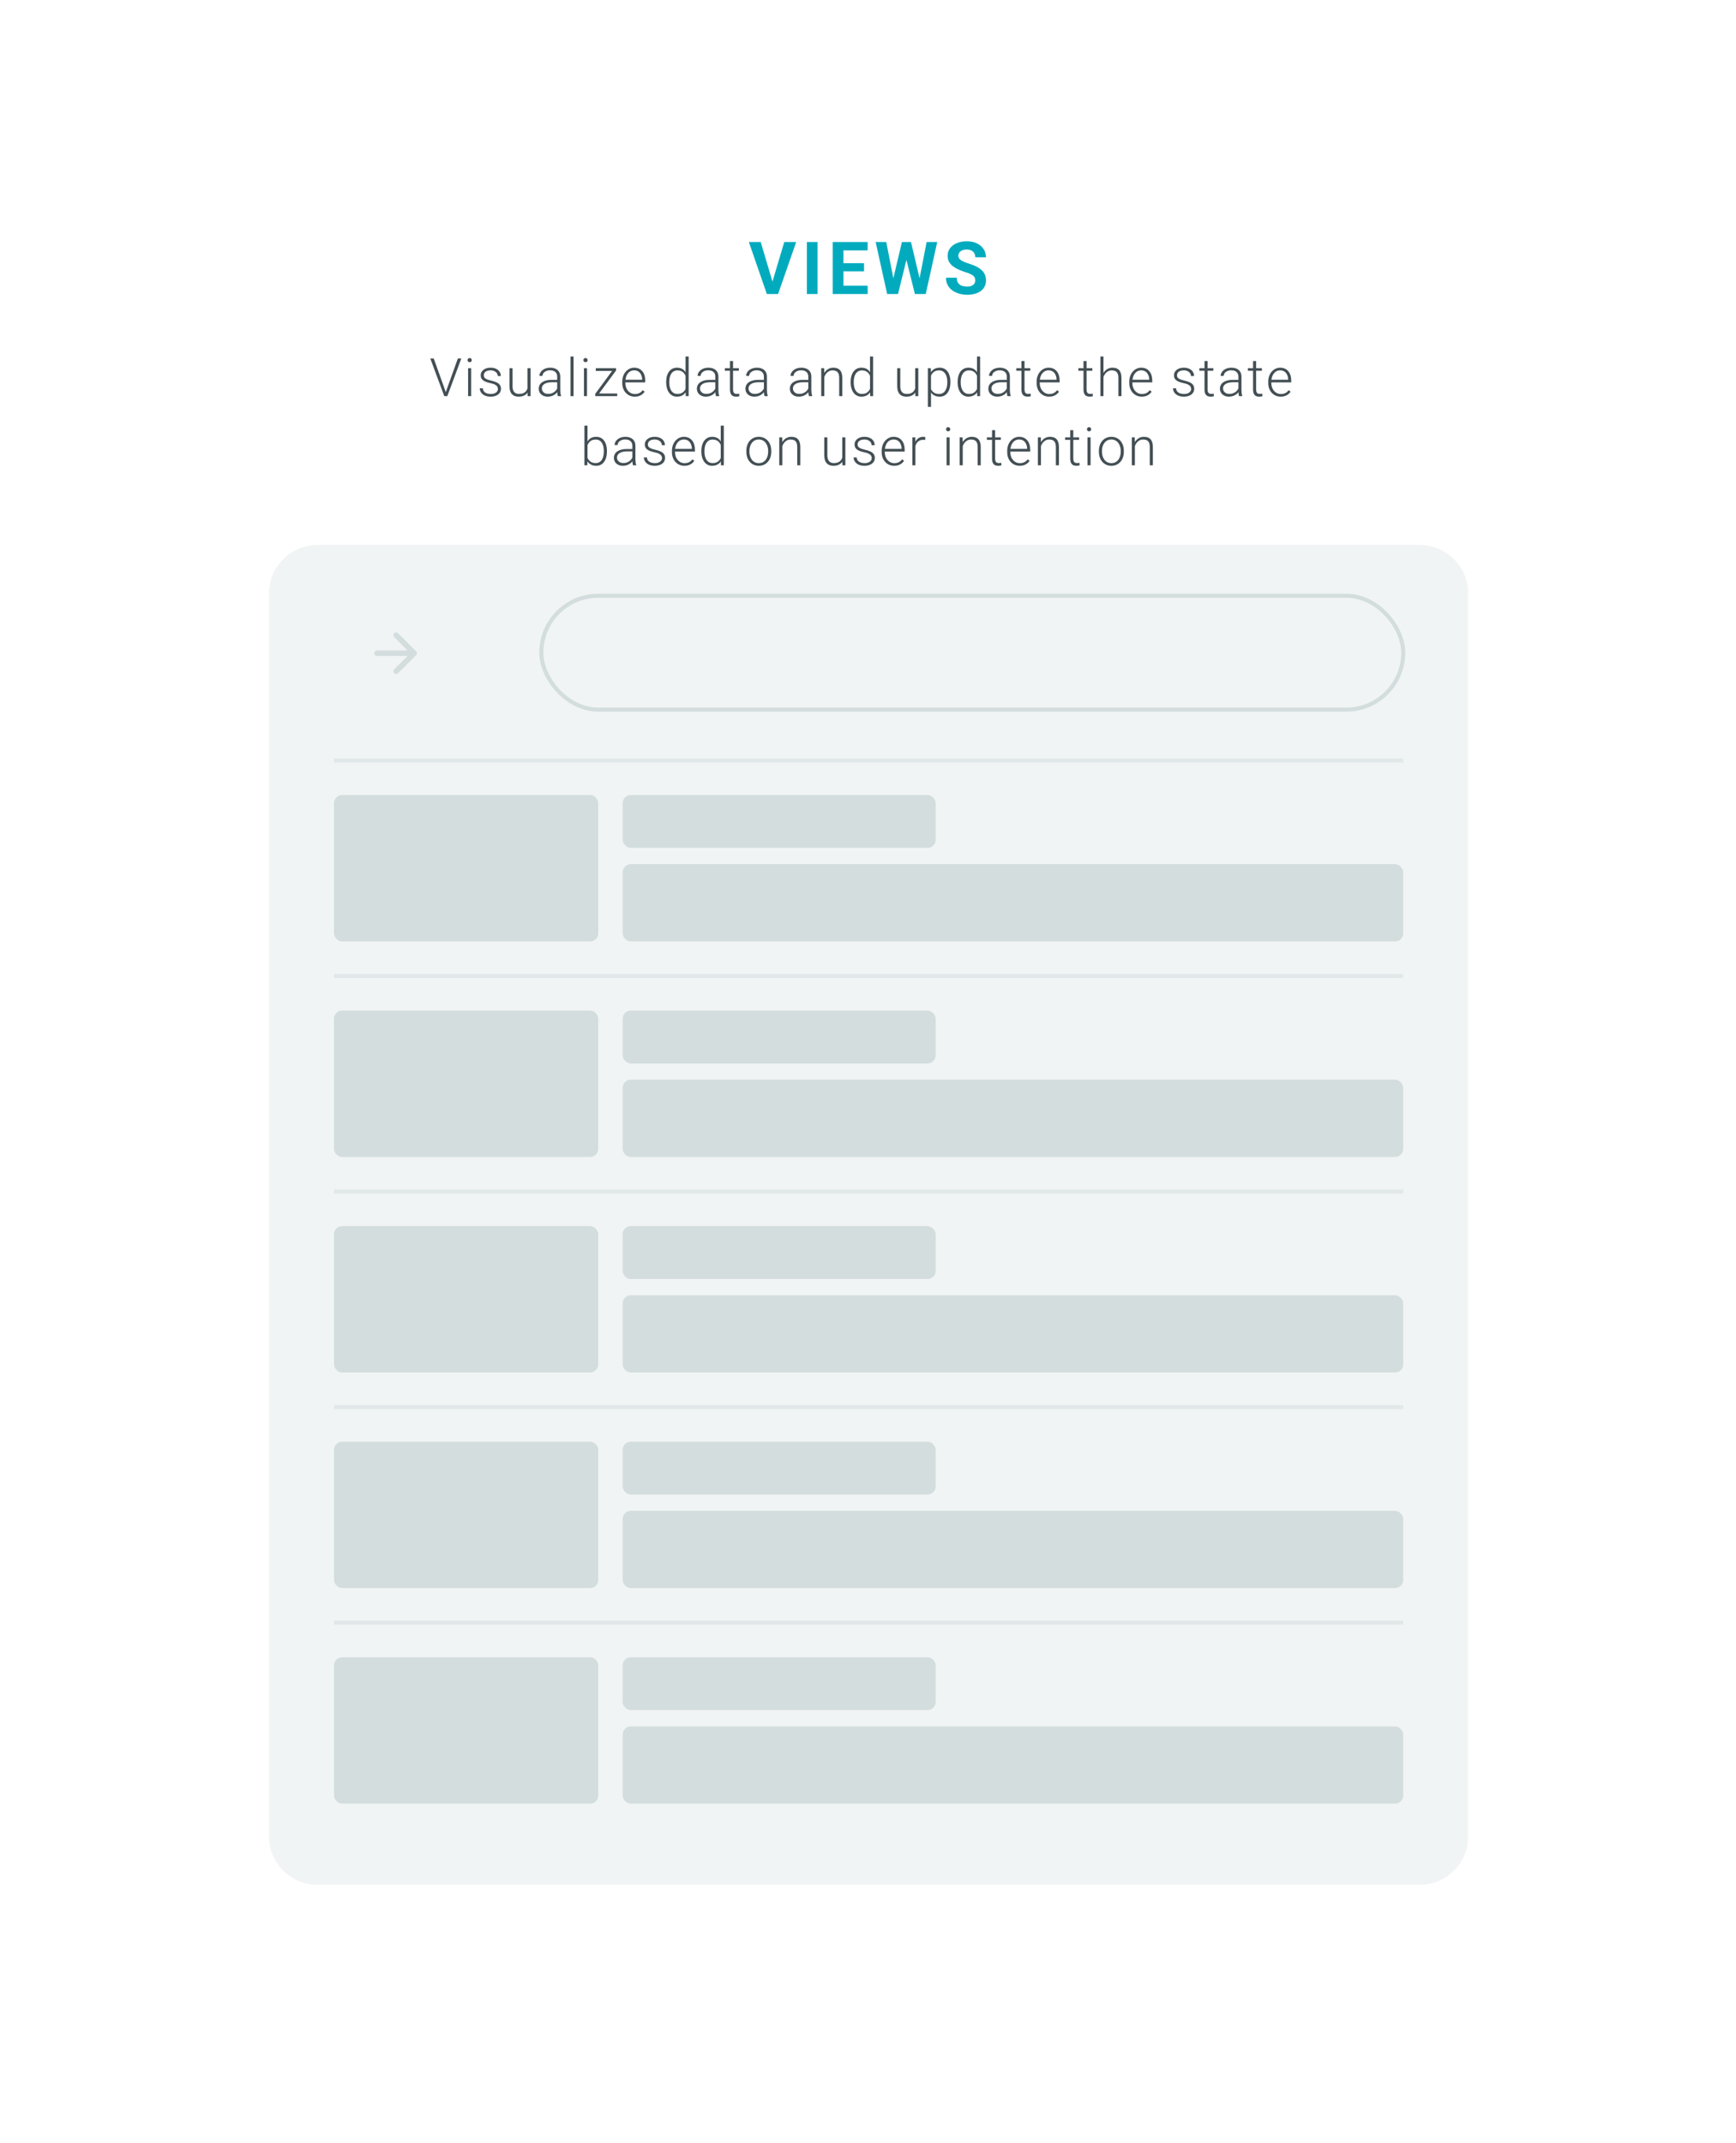 <svg width="427" height="527" viewBox="0 0 427 527" fill="none" xmlns="http://www.w3.org/2000/svg">
<g filter="url(#filter0_d_1_44)">
<rect x="40.782" y="36.94" width="345.738" height="445.243" rx="9" fill="white"/>
</g>
<path d="M189.888 69.627L192.903 59.502H195.838L191.382 72.299H189.449L189.888 69.627ZM187.111 59.502L190.117 69.627L190.574 72.299H188.623L184.193 59.502H187.111ZM201.097 59.502V72.299H198.469V59.502H201.097ZM213.414 70.242V72.299H206.603V70.242H213.414ZM207.464 59.502V72.299H204.827V59.502H207.464ZM212.526 64.714V66.718H206.603V64.714H212.526ZM213.405 59.502V61.567H206.603V59.502H213.405ZM219.297 70.269L221.846 59.502H223.27L223.595 61.295L220.879 72.299H219.35L219.297 70.269ZM217.988 59.502L220.097 70.269L219.921 72.299H218.216L215.377 59.502H217.988ZM225.836 70.225L227.919 59.502H230.53L227.699 72.299H225.994L225.836 70.225ZM224.07 59.502L226.636 70.312L226.566 72.299H225.036L222.303 61.286L222.655 59.502H224.07ZM239.884 68.95C239.884 68.722 239.849 68.517 239.779 68.335C239.714 68.147 239.591 67.978 239.41 67.825C239.228 67.667 238.973 67.512 238.645 67.359C238.317 67.207 237.892 67.049 237.371 66.885C236.791 66.697 236.24 66.486 235.718 66.252C235.203 66.018 234.746 65.745 234.347 65.435C233.955 65.118 233.644 64.752 233.416 64.336C233.193 63.92 233.082 63.437 233.082 62.886C233.082 62.352 233.199 61.869 233.433 61.435C233.667 60.996 233.996 60.621 234.417 60.31C234.839 59.994 235.337 59.751 235.912 59.581C236.492 59.411 237.127 59.326 237.819 59.326C238.762 59.326 239.585 59.496 240.289 59.836C240.992 60.176 241.537 60.642 241.923 61.233C242.316 61.825 242.512 62.502 242.512 63.264H239.893C239.893 62.889 239.814 62.56 239.656 62.279C239.503 61.992 239.269 61.767 238.953 61.602C238.642 61.438 238.249 61.356 237.775 61.356C237.318 61.356 236.937 61.427 236.632 61.567C236.328 61.702 236.099 61.887 235.947 62.121C235.794 62.35 235.718 62.607 235.718 62.895C235.718 63.111 235.771 63.308 235.876 63.483C235.988 63.659 236.152 63.823 236.369 63.976C236.585 64.128 236.852 64.272 237.168 64.406C237.485 64.541 237.851 64.673 238.267 64.802C238.964 65.013 239.577 65.25 240.104 65.514C240.637 65.777 241.083 66.073 241.44 66.401C241.797 66.73 242.067 67.102 242.249 67.518C242.43 67.934 242.521 68.405 242.521 68.933C242.521 69.489 242.413 69.987 242.196 70.427C241.979 70.866 241.666 71.238 241.255 71.543C240.845 71.848 240.356 72.079 239.788 72.237C239.219 72.395 238.583 72.475 237.88 72.475C237.248 72.475 236.624 72.393 236.008 72.228C235.393 72.059 234.833 71.804 234.33 71.464C233.832 71.124 233.433 70.69 233.134 70.163C232.835 69.636 232.686 69.012 232.686 68.291H235.332C235.332 68.689 235.393 69.026 235.516 69.302C235.639 69.577 235.812 69.8 236.035 69.97C236.263 70.14 236.533 70.263 236.843 70.339C237.16 70.415 237.505 70.453 237.88 70.453C238.337 70.453 238.712 70.389 239.005 70.26C239.304 70.131 239.524 69.952 239.665 69.724C239.811 69.495 239.884 69.237 239.884 68.95Z" fill="#01ABBD"/>
<path d="M109.701 96.251L112.614 88.158H113.465L110.025 97.4H109.396L109.701 96.251ZM106.692 88.158L109.593 96.251L109.91 97.4H109.276L105.842 88.158H106.692ZM115.893 90.532V97.4H115.137V90.532H115.893ZM115.004 88.545C115.004 88.401 115.048 88.281 115.137 88.184C115.23 88.082 115.357 88.031 115.518 88.031C115.679 88.031 115.806 88.082 115.899 88.184C115.996 88.281 116.045 88.401 116.045 88.545C116.045 88.685 115.996 88.806 115.899 88.907C115.806 89.005 115.679 89.053 115.518 89.053C115.357 89.053 115.23 89.005 115.137 88.907C115.048 88.806 115.004 88.685 115.004 88.545ZM122.472 95.648C122.472 95.462 122.425 95.278 122.332 95.096C122.239 94.914 122.059 94.747 121.792 94.595C121.53 94.442 121.143 94.313 120.631 94.207C120.25 94.123 119.909 94.028 119.609 93.922C119.313 93.816 119.063 93.689 118.86 93.541C118.657 93.393 118.502 93.215 118.396 93.008C118.291 92.8 118.238 92.555 118.238 92.272C118.238 92.018 118.293 91.778 118.403 91.554C118.517 91.326 118.678 91.127 118.885 90.957C119.097 90.784 119.351 90.649 119.647 90.551C119.947 90.454 120.284 90.405 120.656 90.405C121.185 90.405 121.638 90.496 122.015 90.678C122.395 90.856 122.685 91.099 122.884 91.408C123.087 91.717 123.189 92.066 123.189 92.456H122.434C122.434 92.219 122.364 91.994 122.224 91.783C122.089 91.571 121.888 91.398 121.621 91.262C121.359 91.127 121.037 91.059 120.656 91.059C120.263 91.059 119.943 91.118 119.698 91.237C119.452 91.355 119.272 91.505 119.158 91.688C119.048 91.87 118.993 92.058 118.993 92.252C118.993 92.405 119.016 92.544 119.063 92.671C119.114 92.794 119.203 92.908 119.33 93.014C119.461 93.12 119.647 93.219 119.888 93.312C120.129 93.406 120.442 93.497 120.828 93.585C121.382 93.708 121.835 93.858 122.186 94.036C122.541 94.21 122.804 94.425 122.973 94.684C123.142 94.938 123.227 95.246 123.227 95.61C123.227 95.894 123.168 96.154 123.049 96.391C122.931 96.624 122.759 96.825 122.535 96.994C122.315 97.163 122.048 97.295 121.735 97.388C121.426 97.481 121.079 97.527 120.694 97.527C120.115 97.527 119.624 97.432 119.222 97.242C118.824 97.047 118.521 96.793 118.314 96.48C118.111 96.163 118.009 95.826 118.009 95.471H118.765C118.79 95.826 118.902 96.108 119.101 96.315C119.3 96.518 119.543 96.662 119.831 96.747C120.123 96.831 120.411 96.874 120.694 96.874C121.084 96.874 121.409 96.816 121.672 96.702C121.934 96.588 122.133 96.438 122.268 96.251C122.404 96.065 122.472 95.864 122.472 95.648ZM129.736 95.814V90.532H130.498V97.4H129.768L129.736 95.814ZM129.876 94.544L130.269 94.531C130.269 94.963 130.219 95.361 130.117 95.725C130.015 96.088 129.857 96.406 129.641 96.677C129.425 96.948 129.146 97.157 128.803 97.305C128.46 97.453 128.048 97.527 127.565 97.527C127.231 97.527 126.924 97.481 126.645 97.388C126.37 97.29 126.133 97.138 125.934 96.931C125.735 96.723 125.581 96.455 125.47 96.124C125.365 95.794 125.312 95.394 125.312 94.925V90.532H126.067V94.938C126.067 95.306 126.107 95.612 126.188 95.858C126.272 96.103 126.387 96.3 126.531 96.448C126.679 96.596 126.848 96.702 127.038 96.766C127.229 96.829 127.434 96.861 127.654 96.861C128.213 96.861 128.653 96.753 128.974 96.537C129.3 96.321 129.531 96.038 129.666 95.686C129.806 95.331 129.876 94.95 129.876 94.544ZM137.051 96.169V92.627C137.051 92.301 136.984 92.02 136.848 91.783C136.713 91.546 136.514 91.364 136.252 91.237C135.989 91.11 135.666 91.046 135.28 91.046C134.925 91.046 134.608 91.11 134.328 91.237C134.053 91.359 133.835 91.527 133.674 91.738C133.518 91.946 133.44 92.176 133.44 92.43L132.678 92.424C132.678 92.166 132.741 91.916 132.868 91.675C132.995 91.434 133.175 91.218 133.408 91.027C133.641 90.837 133.918 90.687 134.239 90.577C134.565 90.462 134.923 90.405 135.312 90.405C135.803 90.405 136.235 90.488 136.607 90.653C136.984 90.818 137.278 91.065 137.489 91.395C137.701 91.726 137.807 92.14 137.807 92.64V95.96C137.807 96.197 137.824 96.442 137.858 96.696C137.896 96.95 137.949 97.159 138.016 97.324V97.4H137.21C137.159 97.248 137.119 97.058 137.089 96.829C137.064 96.596 137.051 96.376 137.051 96.169ZM137.229 93.401L137.242 93.985H135.75C135.361 93.985 135.012 94.021 134.703 94.093C134.398 94.161 134.14 94.263 133.928 94.398C133.717 94.529 133.554 94.688 133.44 94.874C133.33 95.06 133.275 95.272 133.275 95.509C133.275 95.754 133.336 95.978 133.459 96.182C133.586 96.385 133.763 96.548 133.992 96.67C134.225 96.789 134.5 96.848 134.817 96.848C135.24 96.848 135.613 96.77 135.934 96.613C136.26 96.457 136.529 96.251 136.74 95.998C136.952 95.744 137.094 95.466 137.166 95.166L137.496 95.604C137.441 95.816 137.339 96.034 137.191 96.258C137.047 96.478 136.859 96.685 136.626 96.88C136.393 97.07 136.118 97.227 135.801 97.35C135.488 97.468 135.132 97.527 134.735 97.527C134.286 97.527 133.895 97.443 133.56 97.273C133.23 97.104 132.972 96.874 132.786 96.582C132.604 96.285 132.513 95.951 132.513 95.579C132.513 95.24 132.585 94.938 132.729 94.671C132.873 94.4 133.08 94.171 133.351 93.985C133.626 93.795 133.956 93.651 134.341 93.554C134.73 93.452 135.166 93.401 135.649 93.401H137.229ZM141.079 87.65V97.4H140.323V87.65H141.079ZM144.389 90.532V97.4H143.633V90.532H144.389ZM143.5 88.545C143.5 88.401 143.544 88.281 143.633 88.184C143.726 88.082 143.853 88.031 144.014 88.031C144.175 88.031 144.302 88.082 144.395 88.184C144.492 88.281 144.541 88.401 144.541 88.545C144.541 88.685 144.492 88.806 144.395 88.907C144.302 89.005 144.175 89.053 144.014 89.053C143.853 89.053 143.726 89.005 143.633 88.907C143.544 88.806 143.5 88.685 143.5 88.545ZM151.812 96.747V97.4H146.689V96.747H151.812ZM151.532 91.097L146.88 97.4H146.416V96.829L151.056 90.532H151.532V91.097ZM151.196 90.532V91.192H146.543V90.532H151.196ZM156.131 97.527C155.682 97.527 155.27 97.445 154.893 97.28C154.521 97.115 154.195 96.882 153.916 96.582C153.641 96.281 153.427 95.926 153.274 95.515C153.126 95.1 153.052 94.648 153.052 94.157V93.884C153.052 93.355 153.131 92.877 153.287 92.449C153.444 92.022 153.66 91.656 153.935 91.351C154.21 91.046 154.523 90.814 154.874 90.653C155.23 90.488 155.602 90.405 155.991 90.405C156.427 90.405 156.814 90.484 157.153 90.64C157.491 90.793 157.775 91.01 158.003 91.294C158.236 91.573 158.412 91.905 158.53 92.29C158.649 92.671 158.708 93.092 158.708 93.554V94.017H153.509V93.37H157.953V93.281C157.944 92.896 157.866 92.536 157.718 92.202C157.574 91.863 157.358 91.588 157.07 91.376C156.783 91.165 156.423 91.059 155.991 91.059C155.67 91.059 155.373 91.127 155.103 91.262C154.836 91.398 154.605 91.592 154.411 91.846C154.22 92.096 154.072 92.394 153.966 92.741C153.865 93.084 153.814 93.465 153.814 93.884V94.157C153.814 94.538 153.869 94.893 153.979 95.223C154.093 95.549 154.254 95.837 154.462 96.086C154.673 96.336 154.923 96.531 155.211 96.67C155.498 96.81 155.816 96.88 156.163 96.88C156.569 96.88 156.929 96.806 157.242 96.658C157.555 96.505 157.836 96.266 158.086 95.94L158.562 96.309C158.414 96.529 158.228 96.732 158.003 96.918C157.783 97.104 157.519 97.252 157.21 97.362C156.901 97.472 156.541 97.527 156.131 97.527ZM168.622 96.067V87.65H169.384V97.4H168.673L168.622 96.067ZM163.855 94.036V93.903C163.855 93.37 163.917 92.889 164.039 92.462C164.162 92.03 164.338 91.662 164.566 91.357C164.799 91.049 165.078 90.814 165.404 90.653C165.73 90.488 166.098 90.405 166.509 90.405C166.911 90.405 167.266 90.471 167.575 90.602C167.884 90.733 168.148 90.921 168.368 91.167C168.593 91.412 168.773 91.704 168.908 92.043C169.048 92.382 169.149 92.758 169.213 93.173V94.868C169.162 95.257 169.069 95.615 168.933 95.94C168.798 96.262 168.618 96.543 168.394 96.785C168.17 97.022 167.899 97.206 167.581 97.337C167.268 97.464 166.906 97.527 166.496 97.527C166.09 97.527 165.724 97.443 165.398 97.273C165.072 97.104 164.795 96.865 164.566 96.556C164.338 96.243 164.162 95.873 164.039 95.445C163.917 95.018 163.855 94.548 163.855 94.036ZM164.617 93.903V94.036C164.617 94.438 164.657 94.811 164.738 95.153C164.818 95.496 164.941 95.794 165.106 96.048C165.271 96.302 165.48 96.501 165.734 96.645C165.988 96.789 166.289 96.861 166.636 96.861C167.071 96.861 167.437 96.778 167.734 96.613C168.03 96.444 168.267 96.222 168.445 95.947C168.622 95.668 168.751 95.363 168.832 95.033V93.059C168.781 92.834 168.707 92.606 168.61 92.373C168.512 92.14 168.379 91.927 168.21 91.732C168.045 91.533 167.833 91.374 167.575 91.256C167.321 91.133 167.012 91.072 166.648 91.072C166.297 91.072 165.994 91.144 165.741 91.288C165.487 91.431 165.275 91.632 165.106 91.891C164.941 92.144 164.818 92.443 164.738 92.786C164.657 93.128 164.617 93.501 164.617 93.903ZM175.95 96.169V92.627C175.95 92.301 175.883 92.02 175.747 91.783C175.612 91.546 175.413 91.364 175.151 91.237C174.888 91.11 174.564 91.046 174.179 91.046C173.824 91.046 173.507 91.11 173.227 91.237C172.952 91.359 172.734 91.527 172.573 91.738C172.417 91.946 172.339 92.176 172.339 92.43L171.577 92.424C171.577 92.166 171.64 91.916 171.767 91.675C171.894 91.434 172.074 91.218 172.307 91.027C172.54 90.837 172.817 90.687 173.138 90.577C173.464 90.462 173.822 90.405 174.211 90.405C174.702 90.405 175.134 90.488 175.506 90.653C175.883 90.818 176.177 91.065 176.388 91.395C176.6 91.726 176.706 92.14 176.706 92.64V95.96C176.706 96.197 176.723 96.442 176.757 96.696C176.795 96.95 176.847 97.159 176.915 97.324V97.4H176.109C176.058 97.248 176.018 97.058 175.988 96.829C175.963 96.596 175.95 96.376 175.95 96.169ZM176.128 93.401L176.141 93.985H174.649C174.26 93.985 173.911 94.021 173.602 94.093C173.297 94.161 173.039 94.263 172.827 94.398C172.616 94.529 172.453 94.688 172.339 94.874C172.229 95.06 172.174 95.272 172.174 95.509C172.174 95.754 172.235 95.978 172.358 96.182C172.485 96.385 172.662 96.548 172.891 96.67C173.124 96.789 173.399 96.848 173.716 96.848C174.139 96.848 174.512 96.77 174.833 96.613C175.159 96.457 175.428 96.251 175.639 95.998C175.851 95.744 175.993 95.466 176.065 95.166L176.395 95.604C176.34 95.816 176.238 96.034 176.09 96.258C175.946 96.478 175.758 96.685 175.525 96.88C175.292 97.07 175.017 97.227 174.7 97.35C174.387 97.468 174.031 97.527 173.633 97.527C173.185 97.527 172.793 97.443 172.459 97.273C172.129 97.104 171.871 96.874 171.685 96.582C171.503 96.285 171.412 95.951 171.412 95.579C171.412 95.24 171.484 94.938 171.628 94.671C171.771 94.4 171.979 94.171 172.25 93.985C172.525 93.795 172.855 93.651 173.24 93.554C173.629 93.452 174.065 93.401 174.548 93.401H176.128ZM181.73 90.532V91.154H178.289V90.532H181.73ZM179.552 88.768H180.308V95.731C180.308 96.048 180.35 96.287 180.435 96.448C180.519 96.609 180.629 96.717 180.765 96.772C180.9 96.827 181.046 96.855 181.203 96.855C181.317 96.855 181.427 96.848 181.533 96.835C181.639 96.819 181.734 96.802 181.818 96.785L181.85 97.426C181.757 97.455 181.636 97.479 181.488 97.496C181.34 97.517 181.192 97.527 181.044 97.527C180.752 97.527 180.494 97.474 180.27 97.369C180.045 97.259 179.87 97.072 179.743 96.81C179.616 96.543 179.552 96.182 179.552 95.725V88.768ZM187.89 96.169V92.627C187.89 92.301 187.822 92.02 187.686 91.783C187.551 91.546 187.352 91.364 187.09 91.237C186.827 91.11 186.504 91.046 186.119 91.046C185.763 91.046 185.446 91.11 185.166 91.237C184.891 91.359 184.673 91.527 184.513 91.738C184.356 91.946 184.278 92.176 184.278 92.43L183.516 92.424C183.516 92.166 183.579 91.916 183.706 91.675C183.833 91.434 184.013 91.218 184.246 91.027C184.479 90.837 184.756 90.687 185.078 90.577C185.403 90.462 185.761 90.405 186.15 90.405C186.641 90.405 187.073 90.488 187.445 90.653C187.822 90.818 188.116 91.065 188.328 91.395C188.539 91.726 188.645 92.14 188.645 92.64V95.96C188.645 96.197 188.662 96.442 188.696 96.696C188.734 96.95 188.787 97.159 188.854 97.324V97.4H188.048C187.997 97.248 187.957 97.058 187.928 96.829C187.902 96.596 187.89 96.376 187.89 96.169ZM188.067 93.401L188.08 93.985H186.588C186.199 93.985 185.85 94.021 185.541 94.093C185.236 94.161 184.978 94.263 184.766 94.398C184.555 94.529 184.392 94.688 184.278 94.874C184.168 95.06 184.113 95.272 184.113 95.509C184.113 95.754 184.174 95.978 184.297 96.182C184.424 96.385 184.601 96.548 184.83 96.67C185.063 96.789 185.338 96.848 185.655 96.848C186.078 96.848 186.451 96.77 186.772 96.613C187.098 96.457 187.367 96.251 187.578 95.998C187.79 95.744 187.932 95.466 188.004 95.166L188.334 95.604C188.279 95.816 188.177 96.034 188.029 96.258C187.885 96.478 187.697 96.685 187.464 96.88C187.231 97.07 186.956 97.227 186.639 97.35C186.326 97.468 185.97 97.527 185.573 97.527C185.124 97.527 184.733 97.443 184.398 97.273C184.068 97.104 183.81 96.874 183.624 96.582C183.442 96.285 183.351 95.951 183.351 95.579C183.351 95.24 183.423 94.938 183.567 94.671C183.711 94.4 183.918 94.171 184.189 93.985C184.464 93.795 184.794 93.651 185.179 93.554C185.568 93.452 186.004 93.401 186.487 93.401H188.067ZM198.813 96.169V92.627C198.813 92.301 198.745 92.02 198.61 91.783C198.475 91.546 198.276 91.364 198.013 91.237C197.751 91.11 197.427 91.046 197.042 91.046C196.687 91.046 196.369 91.11 196.09 91.237C195.815 91.359 195.597 91.527 195.436 91.738C195.28 91.946 195.201 92.176 195.201 92.43L194.44 92.424C194.44 92.166 194.503 91.916 194.63 91.675C194.757 91.434 194.937 91.218 195.17 91.027C195.402 90.837 195.679 90.687 196.001 90.577C196.327 90.462 196.685 90.405 197.074 90.405C197.565 90.405 197.996 90.488 198.369 90.653C198.745 90.818 199.039 91.065 199.251 91.395C199.463 91.726 199.568 92.14 199.568 92.64V95.96C199.568 96.197 199.585 96.442 199.619 96.696C199.657 96.95 199.71 97.159 199.778 97.324V97.4H198.972C198.921 97.248 198.881 97.058 198.851 96.829C198.826 96.596 198.813 96.376 198.813 96.169ZM198.991 93.401L199.004 93.985H197.512C197.122 93.985 196.773 94.021 196.464 94.093C196.16 94.161 195.902 94.263 195.69 94.398C195.478 94.529 195.316 94.688 195.201 94.874C195.091 95.06 195.036 95.272 195.036 95.509C195.036 95.754 195.098 95.978 195.22 96.182C195.347 96.385 195.525 96.548 195.754 96.67C195.986 96.789 196.261 96.848 196.579 96.848C197.002 96.848 197.374 96.77 197.696 96.613C198.022 96.457 198.29 96.251 198.502 95.998C198.714 95.744 198.855 95.466 198.927 95.166L199.257 95.604C199.202 95.816 199.101 96.034 198.953 96.258C198.809 96.478 198.621 96.685 198.388 96.88C198.155 97.07 197.88 97.227 197.563 97.35C197.249 97.468 196.894 97.527 196.496 97.527C196.048 97.527 195.656 97.443 195.322 97.273C194.992 97.104 194.734 96.874 194.547 96.582C194.365 96.285 194.275 95.951 194.275 95.579C194.275 95.24 194.346 94.938 194.49 94.671C194.634 94.4 194.842 94.171 195.112 93.985C195.387 93.795 195.718 93.651 196.103 93.554C196.492 93.452 196.928 93.401 197.41 93.401H198.991ZM202.751 91.999V97.4H201.996V90.532H202.72L202.751 91.999ZM202.58 93.541L202.244 93.351C202.269 92.944 202.352 92.564 202.491 92.208C202.631 91.853 202.819 91.539 203.056 91.269C203.297 90.998 203.579 90.786 203.9 90.634C204.226 90.481 204.586 90.405 204.979 90.405C205.322 90.405 205.629 90.452 205.9 90.545C206.171 90.638 206.401 90.786 206.592 90.989C206.782 91.192 206.926 91.453 207.023 91.77C207.125 92.087 207.176 92.475 207.176 92.932V97.4H206.414V92.925C206.414 92.451 206.348 92.081 206.217 91.814C206.086 91.544 205.9 91.351 205.659 91.237C205.417 91.123 205.132 91.065 204.802 91.065C204.438 91.065 204.118 91.146 203.843 91.307C203.572 91.463 203.344 91.668 203.158 91.922C202.976 92.172 202.836 92.441 202.739 92.728C202.641 93.012 202.589 93.283 202.58 93.541ZM213.996 96.067V87.65H214.758V97.4H214.047L213.996 96.067ZM209.229 94.036V93.903C209.229 93.37 209.29 92.889 209.413 92.462C209.536 92.03 209.711 91.662 209.94 91.357C210.173 91.049 210.452 90.814 210.778 90.653C211.103 90.488 211.472 90.405 211.882 90.405C212.284 90.405 212.64 90.471 212.949 90.602C213.257 90.733 213.522 90.921 213.742 91.167C213.966 91.412 214.146 91.704 214.282 92.043C214.421 92.382 214.523 92.758 214.586 93.173V94.868C214.535 95.257 214.442 95.615 214.307 95.94C214.172 96.262 213.992 96.543 213.767 96.785C213.543 97.022 213.272 97.206 212.955 97.337C212.642 97.464 212.28 97.527 211.869 97.527C211.463 97.527 211.097 97.443 210.771 97.273C210.445 97.104 210.168 96.865 209.94 96.556C209.711 96.243 209.536 95.873 209.413 95.445C209.29 95.018 209.229 94.548 209.229 94.036ZM209.991 93.903V94.036C209.991 94.438 210.031 94.811 210.111 95.153C210.192 95.496 210.314 95.794 210.479 96.048C210.644 96.302 210.854 96.501 211.108 96.645C211.362 96.789 211.662 96.861 212.009 96.861C212.445 96.861 212.811 96.778 213.107 96.613C213.403 96.444 213.64 96.222 213.818 95.947C213.996 95.668 214.125 95.363 214.205 95.033V93.059C214.155 92.834 214.081 92.606 213.983 92.373C213.886 92.14 213.753 91.927 213.583 91.732C213.418 91.533 213.207 91.374 212.949 91.256C212.695 91.133 212.386 91.072 212.022 91.072C211.671 91.072 211.368 91.144 211.114 91.288C210.86 91.431 210.649 91.632 210.479 91.891C210.314 92.144 210.192 92.443 210.111 92.786C210.031 93.128 209.991 93.501 209.991 93.903ZM225.11 95.814V90.532H225.872V97.4H225.142L225.11 95.814ZM225.25 94.544L225.643 94.531C225.643 94.963 225.592 95.361 225.491 95.725C225.389 96.088 225.23 96.406 225.015 96.677C224.799 96.948 224.52 97.157 224.177 97.305C223.834 97.453 223.421 97.527 222.939 97.527C222.605 97.527 222.298 97.481 222.019 97.388C221.744 97.29 221.507 97.138 221.308 96.931C221.109 96.723 220.954 96.455 220.844 96.124C220.738 95.794 220.686 95.394 220.686 94.925V90.532H221.441V94.938C221.441 95.306 221.481 95.612 221.562 95.858C221.646 96.103 221.76 96.3 221.904 96.448C222.052 96.596 222.222 96.702 222.412 96.766C222.603 96.829 222.808 96.861 223.028 96.861C223.586 96.861 224.027 96.753 224.348 96.537C224.674 96.321 224.905 96.038 225.04 95.686C225.18 95.331 225.25 94.95 225.25 94.544ZM228.997 91.853V100.041H228.236V90.532H228.947L228.997 91.853ZM233.771 93.903V94.036C233.771 94.548 233.712 95.018 233.593 95.445C233.475 95.873 233.303 96.243 233.079 96.556C232.859 96.865 232.586 97.104 232.26 97.273C231.934 97.443 231.564 97.527 231.149 97.527C230.739 97.527 230.373 97.464 230.051 97.337C229.73 97.21 229.452 97.03 229.22 96.797C228.991 96.56 228.807 96.285 228.667 95.972C228.532 95.655 228.437 95.308 228.382 94.931V93.173C228.445 92.758 228.549 92.382 228.693 92.043C228.837 91.704 229.021 91.412 229.245 91.167C229.474 90.921 229.744 90.733 230.058 90.602C230.371 90.471 230.728 90.405 231.13 90.405C231.549 90.405 231.922 90.488 232.247 90.653C232.578 90.814 232.855 91.049 233.079 91.357C233.308 91.662 233.479 92.03 233.593 92.462C233.712 92.889 233.771 93.37 233.771 93.903ZM233.009 94.036V93.903C233.009 93.501 232.967 93.128 232.882 92.786C232.802 92.443 232.677 92.144 232.508 91.891C232.343 91.632 232.131 91.431 231.873 91.288C231.619 91.144 231.316 91.072 230.965 91.072C230.601 91.072 230.29 91.133 230.032 91.256C229.778 91.374 229.567 91.533 229.397 91.732C229.228 91.927 229.095 92.14 228.997 92.373C228.9 92.606 228.828 92.834 228.782 93.059V95.084C228.862 95.405 228.991 95.704 229.169 95.978C229.347 96.249 229.584 96.467 229.88 96.632C230.18 96.793 230.546 96.874 230.978 96.874C231.325 96.874 231.625 96.802 231.879 96.658C232.133 96.514 232.343 96.313 232.508 96.055C232.677 95.796 232.802 95.496 232.882 95.153C232.967 94.811 233.009 94.438 233.009 94.036ZM240.312 96.067V87.65H241.074V97.4H240.363L240.312 96.067ZM235.545 94.036V93.903C235.545 93.37 235.606 92.889 235.729 92.462C235.851 92.03 236.027 91.662 236.256 91.357C236.488 91.049 236.768 90.814 237.094 90.653C237.419 90.488 237.788 90.405 238.198 90.405C238.6 90.405 238.956 90.471 239.264 90.602C239.573 90.733 239.838 90.921 240.058 91.167C240.282 91.412 240.462 91.704 240.597 92.043C240.737 92.382 240.839 92.758 240.902 93.173V94.868C240.851 95.257 240.758 95.615 240.623 95.94C240.487 96.262 240.308 96.543 240.083 96.785C239.859 97.022 239.588 97.206 239.271 97.337C238.958 97.464 238.596 97.527 238.185 97.527C237.779 97.527 237.413 97.443 237.087 97.273C236.761 97.104 236.484 96.865 236.256 96.556C236.027 96.243 235.851 95.873 235.729 95.445C235.606 95.018 235.545 94.548 235.545 94.036ZM236.306 93.903V94.036C236.306 94.438 236.347 94.811 236.427 95.153C236.507 95.496 236.63 95.794 236.795 96.048C236.96 96.302 237.17 96.501 237.424 96.645C237.678 96.789 237.978 96.861 238.325 96.861C238.761 96.861 239.127 96.778 239.423 96.613C239.719 96.444 239.956 96.222 240.134 95.947C240.312 95.668 240.441 95.363 240.521 95.033V93.059C240.47 92.834 240.396 92.606 240.299 92.373C240.202 92.14 240.068 91.927 239.899 91.732C239.734 91.533 239.523 91.374 239.264 91.256C239.011 91.133 238.702 91.072 238.338 91.072C237.986 91.072 237.684 91.144 237.43 91.288C237.176 91.431 236.964 91.632 236.795 91.891C236.63 92.144 236.507 92.443 236.427 92.786C236.347 93.128 236.306 93.501 236.306 93.903ZM247.64 96.169V92.627C247.64 92.301 247.572 92.02 247.437 91.783C247.301 91.546 247.102 91.364 246.84 91.237C246.578 91.11 246.254 91.046 245.869 91.046C245.513 91.046 245.196 91.11 244.917 91.237C244.642 91.359 244.424 91.527 244.263 91.738C244.106 91.946 244.028 92.176 244.028 92.43L243.266 92.424C243.266 92.166 243.33 91.916 243.457 91.675C243.584 91.434 243.763 91.218 243.996 91.027C244.229 90.837 244.506 90.687 244.828 90.577C245.154 90.462 245.511 90.405 245.901 90.405C246.391 90.405 246.823 90.488 247.195 90.653C247.572 90.818 247.866 91.065 248.078 91.395C248.289 91.726 248.395 92.14 248.395 92.64V95.96C248.395 96.197 248.412 96.442 248.446 96.696C248.484 96.95 248.537 97.159 248.605 97.324V97.4H247.798C247.748 97.248 247.707 97.058 247.678 96.829C247.652 96.596 247.64 96.376 247.64 96.169ZM247.818 93.401L247.83 93.985H246.339C245.949 93.985 245.6 94.021 245.291 94.093C244.986 94.161 244.728 94.263 244.517 94.398C244.305 94.529 244.142 94.688 244.028 94.874C243.918 95.06 243.863 95.272 243.863 95.509C243.863 95.754 243.924 95.978 244.047 96.182C244.174 96.385 244.352 96.548 244.58 96.67C244.813 96.789 245.088 96.848 245.405 96.848C245.829 96.848 246.201 96.77 246.523 96.613C246.848 96.457 247.117 96.251 247.329 95.998C247.54 95.744 247.682 95.466 247.754 95.166L248.084 95.604C248.029 95.816 247.928 96.034 247.779 96.258C247.636 96.478 247.447 96.685 247.214 96.88C246.982 97.07 246.707 97.227 246.389 97.35C246.076 97.468 245.721 97.527 245.323 97.527C244.874 97.527 244.483 97.443 244.149 97.273C243.818 97.104 243.56 96.874 243.374 96.582C243.192 96.285 243.101 95.951 243.101 95.579C243.101 95.24 243.173 94.938 243.317 94.671C243.461 94.4 243.668 94.171 243.939 93.985C244.214 93.795 244.544 93.651 244.929 93.554C245.319 93.452 245.755 93.401 246.237 93.401H247.818ZM253.419 90.532V91.154H249.979V90.532H253.419ZM251.242 88.768H251.997V95.731C251.997 96.048 252.039 96.287 252.124 96.448C252.209 96.609 252.319 96.717 252.454 96.772C252.59 96.827 252.735 96.855 252.892 96.855C253.006 96.855 253.116 96.848 253.222 96.835C253.328 96.819 253.423 96.802 253.508 96.785L253.54 97.426C253.446 97.455 253.326 97.479 253.178 97.496C253.03 97.517 252.881 97.527 252.733 97.527C252.441 97.527 252.183 97.474 251.959 97.369C251.735 97.259 251.559 97.072 251.432 96.81C251.305 96.543 251.242 96.182 251.242 95.725V88.768ZM258.056 97.527C257.607 97.527 257.194 97.445 256.818 97.28C256.445 97.115 256.119 96.882 255.84 96.582C255.565 96.281 255.351 95.926 255.199 95.515C255.051 95.1 254.977 94.648 254.977 94.157V93.884C254.977 93.355 255.055 92.877 255.212 92.449C255.368 92.022 255.584 91.656 255.859 91.351C256.134 91.046 256.447 90.814 256.799 90.653C257.154 90.488 257.527 90.405 257.916 90.405C258.352 90.405 258.739 90.484 259.077 90.64C259.416 90.793 259.7 91.01 259.928 91.294C260.161 91.573 260.336 91.905 260.455 92.29C260.573 92.671 260.633 93.092 260.633 93.554V94.017H255.434V93.37H259.877V93.281C259.869 92.896 259.791 92.536 259.642 92.202C259.499 91.863 259.283 91.588 258.995 91.376C258.707 91.165 258.348 91.059 257.916 91.059C257.594 91.059 257.298 91.127 257.027 91.262C256.761 91.398 256.53 91.592 256.335 91.846C256.145 92.096 255.997 92.394 255.891 92.741C255.789 93.084 255.739 93.465 255.739 93.884V94.157C255.739 94.538 255.794 94.893 255.904 95.223C256.018 95.549 256.179 95.837 256.386 96.086C256.598 96.336 256.847 96.531 257.135 96.67C257.423 96.81 257.74 96.88 258.087 96.88C258.493 96.88 258.853 96.806 259.166 96.658C259.48 96.505 259.761 96.266 260.011 95.94L260.487 96.309C260.339 96.529 260.152 96.732 259.928 96.918C259.708 97.104 259.444 97.252 259.135 97.362C258.826 97.472 258.466 97.527 258.056 97.527ZM268.681 90.532V91.154H265.24V90.532H268.681ZM266.503 88.768H267.259V95.731C267.259 96.048 267.301 96.287 267.386 96.448C267.47 96.609 267.58 96.717 267.716 96.772C267.851 96.827 267.997 96.855 268.154 96.855C268.268 96.855 268.378 96.848 268.484 96.835C268.59 96.819 268.685 96.802 268.77 96.785L268.801 97.426C268.708 97.455 268.588 97.479 268.44 97.496C268.291 97.517 268.143 97.527 267.995 97.527C267.703 97.527 267.445 97.474 267.221 97.369C266.996 97.259 266.821 97.072 266.694 96.81C266.567 96.543 266.503 96.182 266.503 95.725V88.768ZM271.419 87.65V97.4H270.664V87.65H271.419ZM271.248 93.541L270.912 93.351C270.937 92.944 271.019 92.564 271.159 92.208C271.299 91.853 271.487 91.539 271.724 91.269C271.965 90.998 272.247 90.786 272.568 90.634C272.894 90.481 273.254 90.405 273.647 90.405C273.99 90.405 274.297 90.452 274.568 90.545C274.839 90.638 275.069 90.786 275.26 90.989C275.45 91.192 275.594 91.453 275.691 91.77C275.793 92.087 275.844 92.475 275.844 92.932V97.4H275.082V92.925C275.082 92.451 275.016 92.081 274.885 91.814C274.754 91.544 274.568 91.351 274.327 91.237C274.085 91.123 273.8 91.065 273.47 91.065C273.106 91.065 272.786 91.146 272.511 91.307C272.24 91.463 272.012 91.668 271.826 91.922C271.644 92.172 271.504 92.441 271.407 92.728C271.309 93.012 271.256 93.283 271.248 93.541ZM280.842 97.527C280.394 97.527 279.981 97.445 279.604 97.28C279.232 97.115 278.906 96.882 278.627 96.582C278.352 96.281 278.138 95.926 277.986 95.515C277.838 95.1 277.763 94.648 277.763 94.157V93.884C277.763 93.355 277.842 92.877 277.998 92.449C278.155 92.022 278.371 91.656 278.646 91.351C278.921 91.046 279.234 90.814 279.585 90.653C279.941 90.488 280.313 90.405 280.702 90.405C281.138 90.405 281.526 90.484 281.864 90.64C282.203 90.793 282.486 91.01 282.715 91.294C282.947 91.573 283.123 91.905 283.241 92.29C283.36 92.671 283.419 93.092 283.419 93.554V94.017H278.22V93.37H282.664V93.281C282.655 92.896 282.577 92.536 282.429 92.202C282.285 91.863 282.069 91.588 281.782 91.376C281.494 91.165 281.134 91.059 280.702 91.059C280.381 91.059 280.085 91.127 279.814 91.262C279.547 91.398 279.317 91.592 279.122 91.846C278.931 92.096 278.783 92.394 278.678 92.741C278.576 93.084 278.525 93.465 278.525 93.884V94.157C278.525 94.538 278.58 94.893 278.69 95.223C278.804 95.549 278.965 95.837 279.173 96.086C279.384 96.336 279.634 96.531 279.922 96.67C280.209 96.81 280.527 96.88 280.874 96.88C281.28 96.88 281.64 96.806 281.953 96.658C282.266 96.505 282.547 96.266 282.797 95.94L283.273 96.309C283.125 96.529 282.939 96.732 282.715 96.918C282.495 97.104 282.23 97.252 281.921 97.362C281.612 97.472 281.253 97.527 280.842 97.527ZM292.984 95.648C292.984 95.462 292.938 95.278 292.845 95.096C292.752 94.914 292.572 94.747 292.305 94.595C292.043 94.442 291.656 94.313 291.144 94.207C290.763 94.123 290.422 94.028 290.122 93.922C289.825 93.816 289.576 93.689 289.373 93.541C289.169 93.393 289.015 93.215 288.909 93.008C288.803 92.8 288.75 92.555 288.75 92.272C288.75 92.018 288.806 91.778 288.916 91.554C289.03 91.326 289.191 91.127 289.398 90.957C289.61 90.784 289.863 90.649 290.16 90.551C290.46 90.454 290.797 90.405 291.169 90.405C291.698 90.405 292.151 90.496 292.527 90.678C292.908 90.856 293.198 91.099 293.397 91.408C293.6 91.717 293.702 92.066 293.702 92.456H292.946C292.946 92.219 292.876 91.994 292.737 91.783C292.601 91.571 292.4 91.398 292.134 91.262C291.871 91.127 291.55 91.059 291.169 91.059C290.775 91.059 290.456 91.118 290.21 91.237C289.965 91.355 289.785 91.505 289.671 91.688C289.561 91.87 289.506 92.058 289.506 92.252C289.506 92.405 289.529 92.544 289.576 92.671C289.626 92.794 289.715 92.908 289.842 93.014C289.973 93.12 290.16 93.219 290.401 93.312C290.642 93.406 290.955 93.497 291.34 93.585C291.895 93.708 292.347 93.858 292.699 94.036C293.054 94.21 293.317 94.425 293.486 94.684C293.655 94.938 293.74 95.246 293.74 95.61C293.74 95.894 293.681 96.154 293.562 96.391C293.444 96.624 293.272 96.825 293.048 96.994C292.828 97.163 292.561 97.295 292.248 97.388C291.939 97.481 291.592 97.527 291.207 97.527C290.627 97.527 290.136 97.432 289.734 97.242C289.337 97.047 289.034 96.793 288.827 96.48C288.624 96.163 288.522 95.826 288.522 95.471H289.277C289.303 95.826 289.415 96.108 289.614 96.315C289.813 96.518 290.056 96.662 290.344 96.747C290.636 96.831 290.924 96.874 291.207 96.874C291.596 96.874 291.922 96.816 292.185 96.702C292.447 96.588 292.646 96.438 292.781 96.251C292.917 96.065 292.984 95.864 292.984 95.648ZM298.446 90.532V91.154H295.006V90.532H298.446ZM296.269 88.768H297.024V95.731C297.024 96.048 297.067 96.287 297.151 96.448C297.236 96.609 297.346 96.717 297.481 96.772C297.617 96.827 297.763 96.855 297.919 96.855C298.034 96.855 298.144 96.848 298.249 96.835C298.355 96.819 298.45 96.802 298.535 96.785L298.567 97.426C298.474 97.455 298.353 97.479 298.205 97.496C298.057 97.517 297.909 97.527 297.761 97.527C297.469 97.527 297.21 97.474 296.986 97.369C296.762 97.259 296.586 97.072 296.459 96.81C296.332 96.543 296.269 96.182 296.269 95.725V88.768ZM304.606 96.169V92.627C304.606 92.301 304.538 92.02 304.403 91.783C304.268 91.546 304.069 91.364 303.806 91.237C303.544 91.11 303.22 91.046 302.835 91.046C302.48 91.046 302.162 91.11 301.883 91.237C301.608 91.359 301.39 91.527 301.229 91.738C301.073 91.946 300.994 92.176 300.994 92.43L300.233 92.424C300.233 92.166 300.296 91.916 300.423 91.675C300.55 91.434 300.73 91.218 300.963 91.027C301.195 90.837 301.473 90.687 301.794 90.577C302.12 90.462 302.478 90.405 302.867 90.405C303.358 90.405 303.789 90.488 304.162 90.653C304.538 90.818 304.833 91.065 305.044 91.395C305.256 91.726 305.362 92.14 305.362 92.64V95.96C305.362 96.197 305.378 96.442 305.412 96.696C305.45 96.95 305.503 97.159 305.571 97.324V97.4H304.765C304.714 97.248 304.674 97.058 304.644 96.829C304.619 96.596 304.606 96.376 304.606 96.169ZM304.784 93.401L304.797 93.985H303.305C302.916 93.985 302.566 94.021 302.258 94.093C301.953 94.161 301.695 94.263 301.483 94.398C301.272 94.529 301.109 94.688 300.994 94.874C300.884 95.06 300.829 95.272 300.829 95.509C300.829 95.754 300.891 95.978 301.013 96.182C301.14 96.385 301.318 96.548 301.547 96.67C301.779 96.789 302.054 96.848 302.372 96.848C302.795 96.848 303.167 96.77 303.489 96.613C303.815 96.457 304.084 96.251 304.295 95.998C304.507 95.744 304.648 95.466 304.72 95.166L305.051 95.604C304.995 95.816 304.894 96.034 304.746 96.258C304.602 96.478 304.414 96.685 304.181 96.88C303.948 97.07 303.673 97.227 303.356 97.35C303.043 97.468 302.687 97.527 302.289 97.527C301.841 97.527 301.449 97.443 301.115 97.273C300.785 97.104 300.527 96.874 300.341 96.582C300.159 96.285 300.068 95.951 300.068 95.579C300.068 95.24 300.14 94.938 300.283 94.671C300.427 94.4 300.635 94.171 300.905 93.985C301.181 93.795 301.511 93.651 301.896 93.554C302.285 93.452 302.721 93.401 303.203 93.401H304.784ZM310.385 90.532V91.154H306.945V90.532H310.385ZM308.208 88.768H308.963V95.731C308.963 96.048 309.006 96.287 309.09 96.448C309.175 96.609 309.285 96.717 309.42 96.772C309.556 96.827 309.702 96.855 309.858 96.855C309.973 96.855 310.083 96.848 310.189 96.835C310.294 96.819 310.39 96.802 310.474 96.785L310.506 97.426C310.413 97.455 310.292 97.479 310.144 97.496C309.996 97.517 309.848 97.527 309.7 97.527C309.408 97.527 309.15 97.474 308.925 97.369C308.701 97.259 308.525 97.072 308.399 96.81C308.272 96.543 308.208 96.182 308.208 95.725V88.768ZM315.022 97.527C314.573 97.527 314.161 97.445 313.784 97.28C313.412 97.115 313.086 96.882 312.807 96.582C312.532 96.281 312.318 95.926 312.165 95.515C312.017 95.1 311.943 94.648 311.943 94.157V93.884C311.943 93.355 312.022 92.877 312.178 92.449C312.335 92.022 312.551 91.656 312.826 91.351C313.101 91.046 313.414 90.814 313.765 90.653C314.121 90.488 314.493 90.405 314.882 90.405C315.318 90.405 315.705 90.484 316.044 90.64C316.382 90.793 316.666 91.01 316.894 91.294C317.127 91.573 317.303 91.905 317.421 92.29C317.54 92.671 317.599 93.092 317.599 93.554V94.017H312.4V93.37H316.844V93.281C316.835 92.896 316.757 92.536 316.609 92.202C316.465 91.863 316.249 91.588 315.961 91.376C315.674 91.165 315.314 91.059 314.882 91.059C314.561 91.059 314.264 91.127 313.994 91.262C313.727 91.398 313.496 91.592 313.302 91.846C313.111 92.096 312.963 92.394 312.857 92.741C312.756 93.084 312.705 93.465 312.705 93.884V94.157C312.705 94.538 312.76 94.893 312.87 95.223C312.984 95.549 313.145 95.837 313.352 96.086C313.564 96.336 313.814 96.531 314.102 96.67C314.389 96.81 314.707 96.88 315.054 96.88C315.46 96.88 315.82 96.806 316.133 96.658C316.446 96.505 316.727 96.266 316.977 95.94L317.453 96.309C317.305 96.529 317.119 96.732 316.894 96.918C316.674 97.104 316.41 97.252 316.101 97.362C315.792 97.472 315.432 97.527 315.022 97.527ZM143.746 104.65H144.507V113.067L144.457 114.4H143.746V104.65ZM149.287 110.903V111.036C149.287 111.548 149.228 112.018 149.109 112.445C148.991 112.873 148.82 113.243 148.595 113.556C148.371 113.865 148.096 114.104 147.77 114.273C147.448 114.443 147.078 114.527 146.659 114.527C146.249 114.527 145.885 114.464 145.567 114.337C145.25 114.206 144.979 114.022 144.755 113.785C144.531 113.543 144.351 113.262 144.215 112.94C144.08 112.615 143.985 112.257 143.93 111.868V110.173C143.993 109.758 144.095 109.382 144.234 109.043C144.374 108.704 144.554 108.412 144.774 108.167C144.998 107.922 145.265 107.733 145.574 107.602C145.887 107.471 146.245 107.405 146.647 107.405C147.065 107.405 147.438 107.488 147.764 107.653C148.094 107.814 148.371 108.049 148.595 108.357C148.82 108.662 148.991 109.03 149.109 109.462C149.228 109.889 149.287 110.37 149.287 110.903ZM148.519 111.036V110.903C148.519 110.501 148.481 110.128 148.405 109.786C148.329 109.443 148.208 109.145 148.043 108.891C147.882 108.632 147.675 108.431 147.421 108.288C147.167 108.144 146.862 108.072 146.507 108.072C146.143 108.072 145.832 108.133 145.574 108.256C145.32 108.374 145.108 108.533 144.939 108.732C144.774 108.927 144.643 109.14 144.545 109.373C144.448 109.606 144.376 109.834 144.33 110.059V112.033C144.402 112.35 144.526 112.648 144.704 112.928C144.882 113.207 145.121 113.433 145.421 113.607C145.722 113.776 146.088 113.861 146.52 113.861C146.867 113.861 147.165 113.789 147.415 113.645C147.668 113.501 147.876 113.302 148.037 113.048C148.202 112.794 148.322 112.496 148.398 112.153C148.479 111.811 148.519 111.438 148.519 111.036ZM155.536 113.169V109.627C155.536 109.301 155.468 109.02 155.333 108.783C155.197 108.546 154.999 108.364 154.736 108.237C154.474 108.11 154.15 108.046 153.765 108.046C153.41 108.046 153.092 108.11 152.813 108.237C152.538 108.36 152.32 108.527 152.159 108.738C152.003 108.946 151.924 109.176 151.924 109.43L151.162 109.424C151.162 109.166 151.226 108.916 151.353 108.675C151.48 108.434 151.66 108.218 151.892 108.027C152.125 107.837 152.402 107.687 152.724 107.577C153.05 107.462 153.407 107.405 153.797 107.405C154.288 107.405 154.719 107.488 155.092 107.653C155.468 107.818 155.762 108.065 155.974 108.396C156.186 108.726 156.291 109.14 156.291 109.64V112.959C156.291 113.196 156.308 113.442 156.342 113.696C156.38 113.95 156.433 114.159 156.501 114.324V114.4H155.695C155.644 114.248 155.604 114.058 155.574 113.829C155.549 113.596 155.536 113.376 155.536 113.169ZM155.714 110.401L155.726 110.985H154.235C153.845 110.985 153.496 111.021 153.187 111.093C152.883 111.161 152.625 111.263 152.413 111.398C152.201 111.529 152.038 111.688 151.924 111.874C151.814 112.06 151.759 112.272 151.759 112.509C151.759 112.754 151.821 112.979 151.943 113.182C152.07 113.385 152.248 113.548 152.476 113.67C152.709 113.789 152.984 113.848 153.302 113.848C153.725 113.848 154.097 113.77 154.419 113.613C154.745 113.457 155.013 113.251 155.225 112.998C155.437 112.744 155.578 112.466 155.65 112.166L155.98 112.604C155.925 112.816 155.824 113.034 155.676 113.258C155.532 113.478 155.343 113.685 155.111 113.88C154.878 114.07 154.603 114.227 154.286 114.35C153.972 114.468 153.617 114.527 153.219 114.527C152.771 114.527 152.379 114.443 152.045 114.273C151.715 114.104 151.457 113.874 151.27 113.582C151.088 113.285 150.997 112.951 150.997 112.579C150.997 112.24 151.069 111.938 151.213 111.671C151.357 111.4 151.565 111.172 151.835 110.985C152.11 110.795 152.44 110.651 152.826 110.554C153.215 110.452 153.651 110.401 154.133 110.401H155.714ZM162.832 112.648C162.832 112.462 162.786 112.278 162.693 112.096C162.6 111.914 162.42 111.747 162.153 111.595C161.891 111.442 161.504 111.313 160.991 111.208C160.611 111.123 160.27 111.028 159.969 110.922C159.673 110.816 159.424 110.689 159.22 110.541C159.017 110.393 158.863 110.215 158.757 110.008C158.651 109.8 158.598 109.555 158.598 109.271C158.598 109.018 158.653 108.778 158.763 108.554C158.878 108.326 159.039 108.127 159.246 107.958C159.457 107.784 159.711 107.649 160.008 107.551C160.308 107.454 160.644 107.405 161.017 107.405C161.546 107.405 161.999 107.496 162.375 107.678C162.756 107.856 163.046 108.099 163.245 108.408C163.448 108.717 163.55 109.066 163.55 109.456H162.794C162.794 109.219 162.724 108.994 162.585 108.783C162.449 108.571 162.248 108.398 161.982 108.262C161.719 108.127 161.398 108.059 161.017 108.059C160.623 108.059 160.304 108.118 160.058 108.237C159.813 108.355 159.633 108.506 159.519 108.688C159.409 108.869 159.354 109.058 159.354 109.252C159.354 109.405 159.377 109.544 159.424 109.671C159.474 109.794 159.563 109.908 159.69 110.014C159.821 110.12 160.008 110.219 160.249 110.312C160.49 110.406 160.803 110.497 161.188 110.585C161.743 110.708 162.195 110.858 162.547 111.036C162.902 111.21 163.164 111.425 163.334 111.684C163.503 111.938 163.588 112.246 163.588 112.61C163.588 112.894 163.528 113.154 163.41 113.391C163.291 113.624 163.12 113.825 162.896 113.994C162.676 114.163 162.409 114.295 162.096 114.388C161.787 114.481 161.44 114.527 161.055 114.527C160.475 114.527 159.984 114.432 159.582 114.242C159.184 114.047 158.882 113.793 158.675 113.48C158.471 113.163 158.37 112.826 158.37 112.471H159.125C159.151 112.826 159.263 113.108 159.462 113.315C159.661 113.518 159.904 113.662 160.192 113.747C160.484 113.831 160.771 113.874 161.055 113.874C161.444 113.874 161.77 113.816 162.032 113.702C162.295 113.588 162.494 113.438 162.629 113.251C162.765 113.065 162.832 112.864 162.832 112.648ZM168.351 114.527C167.903 114.527 167.49 114.445 167.113 114.28C166.741 114.115 166.415 113.882 166.136 113.582C165.861 113.281 165.647 112.926 165.495 112.515C165.347 112.1 165.273 111.648 165.273 111.157V110.884C165.273 110.355 165.351 109.877 165.507 109.449C165.664 109.022 165.88 108.656 166.155 108.351C166.43 108.046 166.743 107.814 167.094 107.653C167.45 107.488 167.822 107.405 168.212 107.405C168.647 107.405 169.035 107.484 169.373 107.64C169.712 107.792 169.995 108.01 170.224 108.294C170.456 108.573 170.632 108.905 170.751 109.291C170.869 109.671 170.928 110.092 170.928 110.554V111.017H165.73V110.37H170.173V110.281C170.165 109.896 170.086 109.536 169.938 109.202C169.794 108.863 169.578 108.588 169.291 108.376C169.003 108.165 168.643 108.059 168.212 108.059C167.89 108.059 167.594 108.127 167.323 108.262C167.056 108.398 166.826 108.592 166.631 108.846C166.441 109.096 166.292 109.394 166.187 109.741C166.085 110.084 166.034 110.465 166.034 110.884V111.157C166.034 111.538 166.089 111.893 166.199 112.223C166.314 112.549 166.474 112.837 166.682 113.086C166.893 113.336 167.143 113.531 167.431 113.67C167.719 113.81 168.036 113.88 168.383 113.88C168.789 113.88 169.149 113.806 169.462 113.658C169.775 113.505 170.057 113.266 170.306 112.94L170.782 113.309C170.634 113.529 170.448 113.732 170.224 113.918C170.004 114.104 169.739 114.252 169.43 114.362C169.121 114.472 168.762 114.527 168.351 114.527ZM177.279 113.067V104.65H178.041V114.4H177.33L177.279 113.067ZM172.512 111.036V110.903C172.512 110.37 172.573 109.889 172.696 109.462C172.818 109.03 172.994 108.662 173.223 108.357C173.455 108.049 173.735 107.814 174.061 107.653C174.386 107.488 174.755 107.405 175.165 107.405C175.567 107.405 175.923 107.471 176.231 107.602C176.54 107.733 176.805 107.922 177.025 108.167C177.249 108.412 177.429 108.704 177.564 109.043C177.704 109.382 177.806 109.758 177.869 110.173V111.868C177.818 112.257 177.725 112.615 177.59 112.94C177.454 113.262 177.275 113.543 177.05 113.785C176.826 114.022 176.555 114.206 176.238 114.337C175.925 114.464 175.563 114.527 175.152 114.527C174.746 114.527 174.38 114.443 174.054 114.273C173.728 114.104 173.451 113.865 173.223 113.556C172.994 113.243 172.818 112.873 172.696 112.445C172.573 112.018 172.512 111.548 172.512 111.036ZM173.273 110.903V111.036C173.273 111.438 173.314 111.811 173.394 112.153C173.474 112.496 173.597 112.794 173.762 113.048C173.927 113.302 174.137 113.501 174.391 113.645C174.645 113.789 174.945 113.861 175.292 113.861C175.728 113.861 176.094 113.778 176.39 113.613C176.686 113.444 176.923 113.222 177.101 112.947C177.279 112.667 177.408 112.363 177.488 112.033V110.059C177.437 109.834 177.363 109.606 177.266 109.373C177.169 109.14 177.035 108.927 176.866 108.732C176.701 108.533 176.49 108.374 176.231 108.256C175.978 108.133 175.669 108.072 175.305 108.072C174.953 108.072 174.651 108.144 174.397 108.288C174.143 108.431 173.931 108.632 173.762 108.891C173.597 109.145 173.474 109.443 173.394 109.786C173.314 110.128 173.273 110.501 173.273 110.903ZM183.575 111.074V110.865C183.575 110.365 183.647 109.904 183.791 109.481C183.935 109.058 184.14 108.692 184.406 108.383C184.677 108.074 185.001 107.835 185.378 107.666C185.754 107.492 186.173 107.405 186.634 107.405C187.1 107.405 187.521 107.492 187.898 107.666C188.274 107.835 188.598 108.074 188.869 108.383C189.14 108.692 189.347 109.058 189.491 109.481C189.635 109.904 189.707 110.365 189.707 110.865V111.074C189.707 111.574 189.635 112.035 189.491 112.458C189.347 112.877 189.14 113.241 188.869 113.55C188.602 113.859 188.281 114.1 187.904 114.273C187.527 114.443 187.108 114.527 186.647 114.527C186.182 114.527 185.761 114.443 185.384 114.273C185.007 114.1 184.684 113.859 184.413 113.55C184.142 113.241 183.935 112.877 183.791 112.458C183.647 112.035 183.575 111.574 183.575 111.074ZM184.33 110.865V111.074C184.33 111.451 184.381 111.808 184.483 112.147C184.584 112.481 184.732 112.78 184.927 113.042C185.122 113.3 185.363 113.503 185.651 113.651C185.938 113.799 186.271 113.874 186.647 113.874C187.02 113.874 187.348 113.799 187.631 113.651C187.919 113.503 188.16 113.3 188.355 113.042C188.549 112.78 188.695 112.481 188.793 112.147C188.894 111.808 188.945 111.451 188.945 111.074V110.865C188.945 110.492 188.894 110.139 188.793 109.805C188.695 109.47 188.547 109.172 188.348 108.91C188.154 108.647 187.912 108.44 187.625 108.288C187.337 108.135 187.007 108.059 186.634 108.059C186.262 108.059 185.932 108.135 185.644 108.288C185.361 108.44 185.12 108.647 184.921 108.91C184.726 109.172 184.578 109.47 184.476 109.805C184.379 110.139 184.33 110.492 184.33 110.865ZM192.426 108.999V114.4H191.671V107.532H192.395L192.426 108.999ZM192.255 110.541L191.919 110.351C191.944 109.944 192.026 109.563 192.166 109.208C192.306 108.853 192.494 108.539 192.731 108.269C192.972 107.998 193.254 107.786 193.575 107.634C193.901 107.481 194.261 107.405 194.654 107.405C194.997 107.405 195.304 107.452 195.575 107.545C195.846 107.638 196.076 107.786 196.267 107.989C196.457 108.192 196.601 108.453 196.698 108.77C196.8 109.087 196.851 109.475 196.851 109.932V114.4H196.089V109.925C196.089 109.451 196.023 109.081 195.892 108.814C195.761 108.544 195.575 108.351 195.334 108.237C195.092 108.123 194.807 108.065 194.477 108.065C194.113 108.065 193.793 108.146 193.518 108.307C193.247 108.463 193.019 108.668 192.833 108.922C192.651 109.172 192.511 109.441 192.414 109.729C192.316 110.012 192.263 110.283 192.255 110.541ZM207.171 112.813V107.532H207.933V114.4H207.203L207.171 112.813ZM207.311 111.544L207.704 111.531C207.704 111.963 207.654 112.361 207.552 112.725C207.45 113.089 207.292 113.406 207.076 113.677C206.86 113.948 206.581 114.157 206.238 114.305C205.895 114.453 205.483 114.527 205 114.527C204.666 114.527 204.359 114.481 204.08 114.388C203.805 114.29 203.568 114.138 203.369 113.931C203.17 113.723 203.016 113.455 202.906 113.125C202.8 112.794 202.747 112.395 202.747 111.925V107.532H203.502V111.938C203.502 112.306 203.542 112.612 203.623 112.858C203.707 113.103 203.822 113.3 203.966 113.448C204.114 113.596 204.283 113.702 204.473 113.766C204.664 113.829 204.869 113.861 205.089 113.861C205.648 113.861 206.088 113.753 206.409 113.537C206.735 113.321 206.966 113.038 207.101 112.687C207.241 112.331 207.311 111.95 207.311 111.544ZM214.423 112.648C214.423 112.462 214.376 112.278 214.283 112.096C214.19 111.914 214.01 111.747 213.744 111.595C213.481 111.442 213.094 111.313 212.582 111.208C212.201 111.123 211.861 111.028 211.56 110.922C211.264 110.816 211.014 110.689 210.811 110.541C210.608 110.393 210.454 110.215 210.348 110.008C210.242 109.8 210.189 109.555 210.189 109.271C210.189 109.018 210.244 108.778 210.354 108.554C210.468 108.326 210.629 108.127 210.837 107.958C211.048 107.784 211.302 107.649 211.598 107.551C211.899 107.454 212.235 107.405 212.608 107.405C213.137 107.405 213.589 107.496 213.966 107.678C214.347 107.856 214.637 108.099 214.836 108.408C215.039 108.717 215.14 109.066 215.14 109.456H214.385C214.385 109.219 214.315 108.994 214.175 108.783C214.04 108.571 213.839 108.398 213.572 108.262C213.31 108.127 212.988 108.059 212.608 108.059C212.214 108.059 211.895 108.118 211.649 108.237C211.404 108.355 211.224 108.506 211.11 108.688C210.999 108.869 210.944 109.058 210.944 109.252C210.944 109.405 210.968 109.544 211.014 109.671C211.065 109.794 211.154 109.908 211.281 110.014C211.412 110.12 211.598 110.219 211.839 110.312C212.081 110.406 212.394 110.497 212.779 110.585C213.333 110.708 213.786 110.858 214.137 111.036C214.493 111.21 214.755 111.425 214.924 111.684C215.094 111.938 215.178 112.246 215.178 112.61C215.178 112.894 215.119 113.154 215.001 113.391C214.882 113.624 214.711 113.825 214.486 113.994C214.266 114.163 214 114.295 213.687 114.388C213.378 114.481 213.031 114.527 212.646 114.527C212.066 114.527 211.575 114.432 211.173 114.242C210.775 114.047 210.473 113.793 210.265 113.48C210.062 113.163 209.961 112.826 209.961 112.471H210.716C210.741 112.826 210.853 113.108 211.052 113.315C211.251 113.518 211.495 113.662 211.782 113.747C212.074 113.831 212.362 113.874 212.646 113.874C213.035 113.874 213.361 113.816 213.623 113.702C213.886 113.588 214.084 113.438 214.22 113.251C214.355 113.065 214.423 112.864 214.423 112.648ZM219.942 114.527C219.493 114.527 219.081 114.445 218.704 114.28C218.332 114.115 218.006 113.882 217.727 113.582C217.451 113.281 217.238 112.926 217.085 112.515C216.937 112.1 216.863 111.648 216.863 111.157V110.884C216.863 110.355 216.942 109.877 217.098 109.449C217.255 109.022 217.471 108.656 217.746 108.351C218.021 108.046 218.334 107.814 218.685 107.653C219.041 107.488 219.413 107.405 219.802 107.405C220.238 107.405 220.625 107.484 220.964 107.64C221.302 107.792 221.586 108.01 221.814 108.294C222.047 108.573 222.223 108.905 222.341 109.291C222.46 109.671 222.519 110.092 222.519 110.554V111.017H217.32V110.37H221.764V110.281C221.755 109.896 221.677 109.536 221.529 109.202C221.385 108.863 221.169 108.588 220.881 108.376C220.594 108.165 220.234 108.059 219.802 108.059C219.481 108.059 219.184 108.127 218.914 108.262C218.647 108.398 218.416 108.592 218.222 108.846C218.031 109.096 217.883 109.394 217.777 109.741C217.676 110.084 217.625 110.465 217.625 110.884V111.157C217.625 111.538 217.68 111.893 217.79 112.223C217.904 112.549 218.065 112.837 218.272 113.086C218.484 113.336 218.734 113.531 219.021 113.67C219.309 113.81 219.627 113.88 219.974 113.88C220.38 113.88 220.74 113.806 221.053 113.658C221.366 113.505 221.647 113.266 221.897 112.94L222.373 113.309C222.225 113.529 222.039 113.732 221.814 113.918C221.594 114.104 221.33 114.252 221.021 114.362C220.712 114.472 220.352 114.527 219.942 114.527ZM225.162 108.668V114.4H224.407V107.532H225.143L225.162 108.668ZM227.594 107.481L227.575 108.18C227.49 108.167 227.407 108.156 227.327 108.148C227.247 108.139 227.16 108.135 227.067 108.135C226.737 108.135 226.447 108.197 226.197 108.319C225.952 108.438 225.744 108.605 225.575 108.821C225.406 109.032 225.277 109.282 225.188 109.57C225.099 109.853 225.048 110.158 225.036 110.484L224.756 110.592C224.756 110.143 224.803 109.726 224.896 109.341C224.989 108.956 225.131 108.62 225.321 108.332C225.516 108.04 225.759 107.814 226.051 107.653C226.347 107.488 226.694 107.405 227.092 107.405C227.189 107.405 227.285 107.414 227.378 107.431C227.475 107.443 227.547 107.46 227.594 107.481ZM233.585 107.532V114.4H232.83V107.532H233.585ZM232.696 105.545C232.696 105.402 232.741 105.281 232.83 105.184C232.923 105.082 233.05 105.031 233.211 105.031C233.371 105.031 233.498 105.082 233.591 105.184C233.689 105.281 233.737 105.402 233.737 105.545C233.737 105.685 233.689 105.806 233.591 105.907C233.498 106.005 233.371 106.053 233.211 106.053C233.05 106.053 232.923 106.005 232.83 105.907C232.741 105.806 232.696 105.685 232.696 105.545ZM236.806 108.999V114.4H236.051V107.532H236.774L236.806 108.999ZM236.635 110.541L236.298 110.351C236.324 109.944 236.406 109.563 236.546 109.208C236.685 108.853 236.874 108.539 237.111 108.269C237.352 107.998 237.633 107.786 237.955 107.634C238.281 107.481 238.641 107.405 239.034 107.405C239.377 107.405 239.684 107.452 239.955 107.545C240.225 107.638 240.456 107.786 240.646 107.989C240.837 108.192 240.981 108.453 241.078 108.77C241.18 109.087 241.23 109.475 241.23 109.932V114.4H240.469V109.925C240.469 109.451 240.403 109.081 240.272 108.814C240.141 108.544 239.955 108.351 239.713 108.237C239.472 108.123 239.186 108.065 238.856 108.065C238.492 108.065 238.173 108.146 237.898 108.307C237.627 108.463 237.399 108.668 237.212 108.922C237.03 109.172 236.891 109.441 236.793 109.729C236.696 110.012 236.643 110.283 236.635 110.541ZM246.184 107.532V108.154H242.744V107.532H246.184ZM244.007 105.768H244.762V112.731C244.762 113.048 244.805 113.287 244.889 113.448C244.974 113.609 245.084 113.717 245.22 113.772C245.355 113.827 245.501 113.854 245.658 113.854C245.772 113.854 245.882 113.848 245.988 113.835C246.093 113.819 246.189 113.802 246.273 113.785L246.305 114.426C246.212 114.455 246.091 114.479 245.943 114.496C245.795 114.517 245.647 114.527 245.499 114.527C245.207 114.527 244.949 114.474 244.724 114.369C244.5 114.259 244.325 114.072 244.198 113.81C244.071 113.543 244.007 113.182 244.007 112.725V105.768ZM250.821 114.527C250.372 114.527 249.96 114.445 249.583 114.28C249.211 114.115 248.885 113.882 248.606 113.582C248.331 113.281 248.117 112.926 247.965 112.515C247.816 112.1 247.742 111.648 247.742 111.157V110.884C247.742 110.355 247.821 109.877 247.977 109.449C248.134 109.022 248.35 108.656 248.625 108.351C248.9 108.046 249.213 107.814 249.564 107.653C249.92 107.488 250.292 107.405 250.681 107.405C251.117 107.405 251.504 107.484 251.843 107.64C252.181 107.792 252.465 108.01 252.694 108.294C252.926 108.573 253.102 108.905 253.22 109.291C253.339 109.671 253.398 110.092 253.398 110.554V111.017H248.199V110.37H252.643V110.281C252.634 109.896 252.556 109.536 252.408 109.202C252.264 108.863 252.048 108.588 251.76 108.376C251.473 108.165 251.113 108.059 250.681 108.059C250.36 108.059 250.063 108.127 249.793 108.262C249.526 108.398 249.295 108.592 249.101 108.846C248.91 109.096 248.762 109.394 248.656 109.741C248.555 110.084 248.504 110.465 248.504 110.884V111.157C248.504 111.538 248.559 111.893 248.669 112.223C248.783 112.549 248.944 112.837 249.152 113.086C249.363 113.336 249.613 113.531 249.901 113.67C250.188 113.81 250.506 113.88 250.853 113.88C251.259 113.88 251.619 113.806 251.932 113.658C252.245 113.505 252.526 113.266 252.776 112.94L253.252 113.309C253.104 113.529 252.918 113.732 252.694 113.918C252.473 114.104 252.209 114.252 251.9 114.362C251.591 114.472 251.231 114.527 250.821 114.527ZM256.042 108.999V114.4H255.286V107.532H256.01L256.042 108.999ZM255.87 110.541L255.534 110.351C255.559 109.944 255.642 109.563 255.781 109.208C255.921 108.853 256.109 108.539 256.346 108.269C256.587 107.998 256.869 107.786 257.19 107.634C257.516 107.481 257.876 107.405 258.27 107.405C258.612 107.405 258.919 107.452 259.19 107.545C259.461 107.638 259.691 107.786 259.882 107.989C260.072 108.192 260.216 108.453 260.313 108.77C260.415 109.087 260.466 109.475 260.466 109.932V114.4H259.704V109.925C259.704 109.451 259.639 109.081 259.507 108.814C259.376 108.544 259.19 108.351 258.949 108.237C258.708 108.123 258.422 108.065 258.092 108.065C257.728 108.065 257.408 108.146 257.133 108.307C256.862 108.463 256.634 108.668 256.448 108.922C256.266 109.172 256.126 109.441 256.029 109.729C255.931 110.012 255.879 110.283 255.87 110.541ZM265.42 107.532V108.154H261.979V107.532H265.42ZM263.243 105.768H263.998V112.731C263.998 113.048 264.04 113.287 264.125 113.448C264.21 113.609 264.32 113.717 264.455 113.772C264.59 113.827 264.736 113.854 264.893 113.854C265.007 113.854 265.117 113.848 265.223 113.835C265.329 113.819 265.424 113.802 265.509 113.785L265.54 114.426C265.447 114.455 265.327 114.479 265.179 114.496C265.03 114.517 264.882 114.527 264.734 114.527C264.442 114.527 264.184 114.474 263.96 114.369C263.736 114.259 263.56 114.072 263.433 113.81C263.306 113.543 263.243 113.182 263.243 112.725V105.768ZM268.247 107.532V114.4H267.492V107.532H268.247ZM267.359 105.545C267.359 105.402 267.403 105.281 267.492 105.184C267.585 105.082 267.712 105.031 267.873 105.031C268.034 105.031 268.161 105.082 268.254 105.184C268.351 105.281 268.4 105.402 268.4 105.545C268.4 105.685 268.351 105.806 268.254 105.907C268.161 106.005 268.034 106.053 267.873 106.053C267.712 106.053 267.585 106.005 267.492 105.907C267.403 105.806 267.359 105.685 267.359 105.545ZM270.294 111.074V110.865C270.294 110.365 270.366 109.904 270.51 109.481C270.654 109.058 270.859 108.692 271.126 108.383C271.396 108.074 271.72 107.835 272.097 107.666C272.473 107.492 272.892 107.405 273.354 107.405C273.819 107.405 274.24 107.492 274.617 107.666C274.993 107.835 275.317 108.074 275.588 108.383C275.859 108.692 276.066 109.058 276.21 109.481C276.354 109.904 276.426 110.365 276.426 110.865V111.074C276.426 111.574 276.354 112.035 276.21 112.458C276.066 112.877 275.859 113.241 275.588 113.55C275.321 113.859 275 114.1 274.623 114.273C274.247 114.443 273.828 114.527 273.366 114.527C272.901 114.527 272.48 114.443 272.103 114.273C271.726 114.1 271.403 113.859 271.132 113.55C270.861 113.241 270.654 112.877 270.51 112.458C270.366 112.035 270.294 111.574 270.294 111.074ZM271.049 110.865V111.074C271.049 111.451 271.1 111.808 271.202 112.147C271.303 112.481 271.451 112.78 271.646 113.042C271.841 113.3 272.082 113.503 272.37 113.651C272.657 113.799 272.99 113.874 273.366 113.874C273.739 113.874 274.067 113.799 274.35 113.651C274.638 113.503 274.879 113.3 275.074 113.042C275.268 112.78 275.414 112.481 275.512 112.147C275.613 111.808 275.664 111.451 275.664 111.074V110.865C275.664 110.492 275.613 110.139 275.512 109.805C275.414 109.47 275.266 109.172 275.067 108.91C274.873 108.647 274.632 108.44 274.344 108.288C274.056 108.135 273.726 108.059 273.354 108.059C272.981 108.059 272.651 108.135 272.363 108.288C272.08 108.44 271.839 108.647 271.64 108.91C271.445 109.172 271.297 109.47 271.195 109.805C271.098 110.139 271.049 110.492 271.049 110.865ZM279.145 108.999V114.4H278.39V107.532H279.114L279.145 108.999ZM278.974 110.541L278.638 110.351C278.663 109.944 278.746 109.563 278.885 109.208C279.025 108.853 279.213 108.539 279.45 108.269C279.691 107.998 279.973 107.786 280.294 107.634C280.62 107.481 280.98 107.405 281.374 107.405C281.716 107.405 282.023 107.452 282.294 107.545C282.565 107.638 282.795 107.786 282.986 107.989C283.176 108.192 283.32 108.453 283.417 108.77C283.519 109.087 283.57 109.475 283.57 109.932V114.4H282.808V109.925C282.808 109.451 282.742 109.081 282.611 108.814C282.48 108.544 282.294 108.351 282.053 108.237C281.811 108.123 281.526 108.065 281.196 108.065C280.832 108.065 280.512 108.146 280.237 108.307C279.966 108.463 279.738 108.668 279.552 108.922C279.37 109.172 279.23 109.441 279.133 109.729C279.035 110.012 278.983 110.283 278.974 110.541Z" fill="#434F54"/>
<path d="M66.151 145.979C66.151 139.351 71.524 133.979 78.151 133.979H349.151C355.779 133.979 361.151 139.351 361.151 145.979V451.447C361.151 458.074 355.779 463.447 349.151 463.447H78.151C71.524 463.447 66.151 458.074 66.151 451.447V145.979Z" fill="#F1F4F4"/>
<rect x="133.151" y="146.479" width="212" height="28" rx="14" stroke="#D3DDDE"/>
<path fill-rule="evenodd" clip-rule="evenodd" d="M92.724 161.286L100.25 161.286L96.962 164.575C96.699 164.837 96.699 165.269 96.962 165.531C97.225 165.794 97.649 165.794 97.912 165.531L102.353 161.091C102.616 160.828 102.616 160.404 102.353 160.141L97.912 155.7C97.649 155.437 97.225 155.437 96.962 155.7C96.699 155.963 96.699 156.388 96.962 156.65L100.25 159.939L92.724 159.939C92.353 159.939 92.05 160.242 92.05 160.612C92.05 160.983 92.353 161.286 92.724 161.286Z" fill="#D3DDDE"/>
<rect x="82.151" y="195.479" width="65" height="36" rx="2" fill="#D3DDDE"/>
<rect x="153.151" y="212.479" width="192" height="19" rx="2" fill="#D3DDDE"/>
<rect x="153.151" y="195.479" width="77" height="13" rx="2" fill="#D3DDDE"/>
<line opacity="0.5" x1="82.151" y1="186.979" x2="345.151" y2="186.979" stroke="#D3DDDE"/>
<rect x="82.151" y="301.479" width="65" height="36" rx="2" fill="#D3DDDE"/>
<rect x="153.151" y="318.479" width="192" height="19" rx="2" fill="#D3DDDE"/>
<rect x="153.151" y="301.479" width="77" height="13" rx="2" fill="#D3DDDE"/>
<line opacity="0.5" x1="82.151" y1="292.979" x2="345.151" y2="292.979" stroke="#D3DDDE"/>
<rect x="82.151" y="354.479" width="65" height="36" rx="2" fill="#D3DDDE"/>
<rect x="153.151" y="371.479" width="192" height="19" rx="2" fill="#D3DDDE"/>
<rect x="153.151" y="354.479" width="77" height="13" rx="2" fill="#D3DDDE"/>
<line opacity="0.5" x1="82.151" y1="345.979" x2="345.151" y2="345.979" stroke="#D3DDDE"/>
<rect x="82.151" y="407.479" width="65" height="36" rx="2" fill="#D3DDDE"/>
<rect x="153.151" y="424.479" width="192" height="19" rx="2" fill="#D3DDDE"/>
<rect x="153.151" y="407.479" width="77" height="13" rx="2" fill="#D3DDDE"/>
<line opacity="0.5" x1="82.151" y1="398.979" x2="345.151" y2="398.979" stroke="#D3DDDE"/>
<rect x="82.151" y="248.479" width="65" height="36" rx="2" fill="#D3DDDE"/>
<rect x="153.151" y="265.479" width="192" height="19" rx="2" fill="#D3DDDE"/>
<rect x="153.151" y="248.479" width="77" height="13" rx="2" fill="#D3DDDE"/>
<line opacity="0.5" x1="82.151" y1="239.979" x2="345.151" y2="239.979" stroke="#D3DDDE"/>
<defs>
<filter id="filter0_d_1_44" x="0.782" y="0.94" width="425.738" height="525.243" filterUnits="userSpaceOnUse" color-interpolation-filters="sRGB">
<feFlood flood-opacity="0" result="BackgroundImageFix"/>
<feColorMatrix in="SourceAlpha" type="matrix" values="0 0 0 0 0 0 0 0 0 0 0 0 0 0 0 0 0 0 127 0" result="hardAlpha"/>
<feMorphology radius="1" operator="dilate" in="SourceAlpha" result="effect1_dropShadow_1_44"/>
<feOffset dy="4"/>
<feGaussianBlur stdDeviation="19.5"/>
<feComposite in2="hardAlpha" operator="out"/>
<feColorMatrix type="matrix" values="0 0 0 0 0.283 0 0 0 0 0.283 0 0 0 0 0.283 0 0 0 0.11 0"/>
<feBlend mode="normal" in2="BackgroundImageFix" result="effect1_dropShadow_1_44"/>
<feBlend mode="normal" in="SourceGraphic" in2="effect1_dropShadow_1_44" result="shape"/>
</filter>
</defs>
</svg>

